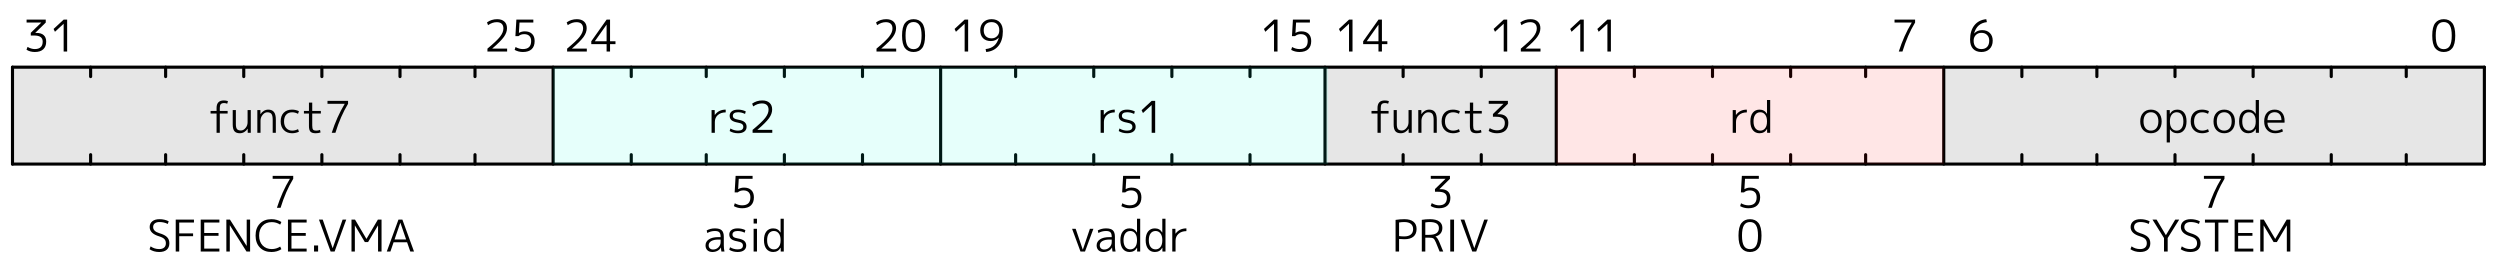 <svg width="800" height="84" viewBox="0 0 800 84" fill="none" xmlns="http://www.w3.org/2000/svg">
<g clip-path="url(#clip0_1_309)">
<path d="M4 21.5H795" stroke="black" stroke-linecap="round"/>
<path d="M4 21.5V52.5" stroke="black" stroke-linecap="round"/>
<path d="M4 52.5H795" stroke="black" stroke-linecap="round"/>
<path d="M795 21.5V52.5" stroke="black" stroke-linecap="round"/>
<path d="M770 21.5V24.5" stroke="black" stroke-linecap="round"/>
<path d="M770 52.5V49.5" stroke="black" stroke-linecap="round"/>
<path d="M746 21.5V24.5" stroke="black" stroke-linecap="round"/>
<path d="M746 52.5V49.5" stroke="black" stroke-linecap="round"/>
<path d="M721 21.5V24.5" stroke="black" stroke-linecap="round"/>
<path d="M721 52.5V49.5" stroke="black" stroke-linecap="round"/>
<path d="M696 21.5V24.5" stroke="black" stroke-linecap="round"/>
<path d="M696 52.5V49.5" stroke="black" stroke-linecap="round"/>
<path d="M671 21.5V24.5" stroke="black" stroke-linecap="round"/>
<path d="M671 52.5V49.5" stroke="black" stroke-linecap="round"/>
<path d="M647 21.5V24.5" stroke="black" stroke-linecap="round"/>
<path d="M647 52.5V49.5" stroke="black" stroke-linecap="round"/>
<path d="M622 21.5V52.5" stroke="black" stroke-linecap="round"/>
<path d="M597 21.5V24.5" stroke="black" stroke-linecap="round"/>
<path d="M597 52.5V49.5" stroke="black" stroke-linecap="round"/>
<path d="M573 21.5V24.5" stroke="black" stroke-linecap="round"/>
<path d="M573 52.5V49.5" stroke="black" stroke-linecap="round"/>
<path d="M548 21.5V24.5" stroke="black" stroke-linecap="round"/>
<path d="M548 52.5V49.5" stroke="black" stroke-linecap="round"/>
<path d="M523 21.5V24.5" stroke="black" stroke-linecap="round"/>
<path d="M523 52.5V49.5" stroke="black" stroke-linecap="round"/>
<path d="M498 21.5V52.5" stroke="black" stroke-linecap="round"/>
<path d="M474 21.5V24.5" stroke="black" stroke-linecap="round"/>
<path d="M474 52.5V49.5" stroke="black" stroke-linecap="round"/>
<path d="M449 21.5V24.5" stroke="black" stroke-linecap="round"/>
<path d="M449 52.5V49.5" stroke="black" stroke-linecap="round"/>
<path d="M424 21.5V52.5" stroke="black" stroke-linecap="round"/>
<path d="M400 21.5V24.5" stroke="black" stroke-linecap="round"/>
<path d="M400 52.5V49.5" stroke="black" stroke-linecap="round"/>
<path d="M375 21.5V24.5" stroke="black" stroke-linecap="round"/>
<path d="M375 52.5V49.5" stroke="black" stroke-linecap="round"/>
<path d="M350 21.5V24.5" stroke="black" stroke-linecap="round"/>
<path d="M350 52.5V49.5" stroke="black" stroke-linecap="round"/>
<path d="M325 21.5V24.5" stroke="black" stroke-linecap="round"/>
<path d="M325 52.5V49.5" stroke="black" stroke-linecap="round"/>
<path d="M301 21.5V52.5" stroke="black" stroke-linecap="round"/>
<path d="M276 21.5V24.5" stroke="black" stroke-linecap="round"/>
<path d="M276 52.5V49.5" stroke="black" stroke-linecap="round"/>
<path d="M251 21.5V24.5" stroke="black" stroke-linecap="round"/>
<path d="M251 52.5V49.5" stroke="black" stroke-linecap="round"/>
<path d="M226 21.5V24.5" stroke="black" stroke-linecap="round"/>
<path d="M226 52.5V49.5" stroke="black" stroke-linecap="round"/>
<path d="M202 21.5V24.5" stroke="black" stroke-linecap="round"/>
<path d="M202 52.5V49.5" stroke="black" stroke-linecap="round"/>
<path d="M177 21.5V52.5" stroke="black" stroke-linecap="round"/>
<path d="M152 21.5V24.5" stroke="black" stroke-linecap="round"/>
<path d="M152 52.5V49.5" stroke="black" stroke-linecap="round"/>
<path d="M128 21.5V24.5" stroke="black" stroke-linecap="round"/>
<path d="M128 52.5V49.5" stroke="black" stroke-linecap="round"/>
<path d="M103 21.5V24.5" stroke="black" stroke-linecap="round"/>
<path d="M103 52.5V49.5" stroke="black" stroke-linecap="round"/>
<path d="M78 21.5V24.5" stroke="black" stroke-linecap="round"/>
<path d="M78 52.5V49.5" stroke="black" stroke-linecap="round"/>
<path d="M53 21.5V24.5" stroke="black" stroke-linecap="round"/>
<path d="M53 52.5V49.5" stroke="black" stroke-linecap="round"/>
<path d="M29 21.5V24.5" stroke="black" stroke-linecap="round"/>
<path d="M29 52.5V49.5" stroke="black" stroke-linecap="round"/>
<path d="M795 21.5H622V52.5H795V21.5Z" fill="black" fill-opacity="0.1"/>
<path d="M622 21.5H498V52.5H622V21.5Z" fill="#FF0000" fill-opacity="0.1"/>
<path d="M498 21.5H424V52.5H498V21.5Z" fill="black" fill-opacity="0.1"/>
<path d="M425 21.5H301V52.5H425V21.5Z" fill="#00FFD5" fill-opacity="0.1"/>
<path d="M301 21.5H177V52.5H301V21.5Z" fill="#00FFD5" fill-opacity="0.1"/>
<path d="M177 21.5H4V52.5H177V21.5Z" fill="black" fill-opacity="0.1"/>
<path d="M779.283 7.358C779.927 6.546 780.833 6.14 781.999 6.14C783.166 6.14 784.071 6.546 784.715 7.358C785.359 8.17 785.681 9.514 785.681 11.39C785.681 13.266 785.359 14.61 784.715 15.422C784.071 16.234 783.166 16.64 781.999 16.64C780.833 16.64 779.927 16.234 779.283 15.422C778.639 14.61 778.317 13.266 778.317 11.39C778.317 9.514 778.639 8.17 779.283 7.358ZM780.067 14.708C780.497 15.389 781.141 15.73 781.999 15.73C782.858 15.73 783.497 15.389 783.917 14.708C784.347 14.017 784.561 12.911 784.561 11.39C784.561 9.869 784.347 8.767 783.917 8.086C783.497 7.395 782.858 7.05 781.999 7.05C781.141 7.05 780.497 7.395 780.067 8.086C779.647 8.767 779.437 9.869 779.437 11.39C779.437 12.911 779.647 14.017 780.067 14.708Z" fill="black"/>
<path d="M634.041 10.508C633.323 10.508 632.73 10.741 632.263 11.208C631.797 11.675 631.563 12.272 631.563 13C631.563 13.868 631.783 14.535 632.221 15.002C632.66 15.469 633.267 15.702 634.041 15.702C634.835 15.702 635.451 15.469 635.889 15.002C636.328 14.535 636.547 13.868 636.547 13C636.547 12.235 636.319 11.628 635.861 11.18C635.413 10.732 634.807 10.508 634.041 10.508ZM634.041 16.64C632.912 16.64 632.025 16.299 631.381 15.618C630.747 14.937 630.429 13.957 630.429 12.678C630.429 10.783 630.887 9.257 631.801 8.1C632.725 6.943 633.995 6.289 635.609 6.14L635.805 7.078C633.659 7.321 632.296 8.529 631.717 10.704L631.731 10.718C632.375 9.999 633.225 9.64 634.279 9.64C635.315 9.64 636.137 9.943 636.743 10.55C637.359 11.147 637.667 11.964 637.667 13C637.667 14.111 637.336 14.997 636.673 15.66C636.011 16.313 635.133 16.64 634.041 16.64Z" fill="black"/>
<path d="M606.251 6.28H612.831V7.218C611.217 9.869 609.868 12.963 608.785 16.5H607.609C608.683 13.121 610.064 10.037 611.753 7.246V7.218H606.251V6.28Z" fill="black"/>
<path d="M505.686 16.5V7.624H505.658L502.9 10.172L502.466 9.262L505.686 6.28H506.806V16.5H505.686ZM514.368 16.5V7.624H514.34L511.582 10.172L511.148 9.262L514.368 6.28H515.488V16.5H514.368Z" fill="black"/>
<path d="M481.186 16.5V7.624H481.158L478.4 10.172L477.966 9.262L481.186 6.28H482.306V16.5H481.186ZM489.63 7.092C488.706 7.092 487.782 7.414 486.858 8.058L486.522 7.162C487.474 6.481 488.557 6.14 489.77 6.14C490.769 6.14 491.543 6.397 492.094 6.91C492.645 7.414 492.92 8.123 492.92 9.038C492.92 9.953 492.589 10.877 491.926 11.81C491.263 12.743 490.022 13.985 488.202 15.534V15.562H492.962V16.5H486.662V15.562C488.65 13.919 489.999 12.641 490.708 11.726C491.417 10.802 491.772 9.934 491.772 9.122C491.772 8.459 491.59 7.955 491.226 7.61C490.862 7.265 490.33 7.092 489.63 7.092Z" fill="black"/>
<path d="M431.686 16.5V7.624H431.658L428.9 10.172L428.466 9.262L431.686 6.28H432.806V16.5H431.686ZM441.11 13.21V7.918H441.082L437.358 13.182V13.21H441.11ZM442.216 13.21H443.952V14.12H442.216V16.5H441.11V14.12H436.21V13.21L441.11 6.28H442.216V13.21Z" fill="black"/>
<path d="M407.686 16.5V7.624H407.658L404.9 10.172L404.466 9.262L407.686 6.28H408.806V16.5H407.686ZM419.168 7.218H414.744L414.548 10.522H414.576C415.127 10.195 415.747 10.032 416.438 10.032C417.437 10.032 418.211 10.303 418.762 10.844C419.313 11.385 419.588 12.151 419.588 13.14C419.588 14.279 419.266 15.147 418.622 15.744C417.987 16.341 417.054 16.64 415.822 16.64C414.87 16.64 413.993 16.416 413.19 15.968L413.47 15.044C414.254 15.483 415.038 15.702 415.822 15.702C417.586 15.702 418.468 14.848 418.468 13.14C418.468 12.421 418.277 11.875 417.894 11.502C417.511 11.119 416.961 10.928 416.242 10.928C415.505 10.928 414.893 11.143 414.408 11.572H413.428L413.736 6.28H419.168V7.218Z" fill="black"/>
<path d="M308.686 16.5V7.624H308.658L305.9 10.172L305.466 9.262L308.686 6.28H309.806V16.5H308.686ZM317.298 6.14C318.437 6.14 319.323 6.481 319.958 7.162C320.593 7.834 320.91 8.791 320.91 10.032C320.91 11.983 320.439 13.532 319.496 14.68C318.563 15.828 317.261 16.481 315.59 16.64L315.394 15.702C316.533 15.581 317.447 15.221 318.138 14.624C318.829 14.017 319.323 13.163 319.622 12.062L319.608 12.048C318.955 12.776 318.105 13.14 317.06 13.14C316.024 13.14 315.198 12.837 314.582 12.23C313.975 11.614 313.672 10.774 313.672 9.71C313.672 8.627 314.003 7.764 314.666 7.12C315.329 6.467 316.206 6.14 317.298 6.14ZM317.298 7.078C316.505 7.078 315.889 7.307 315.45 7.764C315.011 8.221 314.792 8.87 314.792 9.71C314.792 10.513 315.016 11.143 315.464 11.6C315.921 12.048 316.533 12.272 317.298 12.272C318.017 12.272 318.609 12.034 319.076 11.558C319.543 11.082 319.776 10.466 319.776 9.71C319.776 8.879 319.557 8.235 319.118 7.778C318.679 7.311 318.073 7.078 317.298 7.078Z" fill="black"/>
<path d="M283.448 7.092C282.524 7.092 281.6 7.414 280.676 8.058L280.34 7.162C281.292 6.481 282.375 6.14 283.588 6.14C284.587 6.14 285.362 6.397 285.912 6.91C286.463 7.414 286.738 8.123 286.738 9.038C286.738 9.953 286.407 10.877 285.744 11.81C285.082 12.743 283.84 13.985 282.02 15.534V15.562H286.78V16.5H280.48V15.562C282.468 13.919 283.817 12.641 284.526 11.726C285.236 10.802 285.59 9.934 285.59 9.122C285.59 8.459 285.408 7.955 285.044 7.61C284.68 7.265 284.148 7.092 283.448 7.092ZM289.624 7.358C290.268 6.546 291.173 6.14 292.34 6.14C293.507 6.14 294.412 6.546 295.056 7.358C295.7 8.17 296.022 9.514 296.022 11.39C296.022 13.266 295.7 14.61 295.056 15.422C294.412 16.234 293.507 16.64 292.34 16.64C291.173 16.64 290.268 16.234 289.624 15.422C288.98 14.61 288.658 13.266 288.658 11.39C288.658 9.514 288.98 8.17 289.624 7.358ZM290.408 14.708C290.837 15.389 291.481 15.73 292.34 15.73C293.199 15.73 293.838 15.389 294.258 14.708C294.687 14.017 294.902 12.911 294.902 11.39C294.902 9.869 294.687 8.767 294.258 8.086C293.838 7.395 293.199 7.05 292.34 7.05C291.481 7.05 290.837 7.395 290.408 8.086C289.988 8.767 289.778 9.869 289.778 11.39C289.778 12.911 289.988 14.017 290.408 14.708Z" fill="black"/>
<path d="M184.448 7.092C183.524 7.092 182.6 7.414 181.676 8.058L181.34 7.162C182.292 6.481 183.375 6.14 184.588 6.14C185.587 6.14 186.362 6.397 186.912 6.91C187.463 7.414 187.738 8.123 187.738 9.038C187.738 9.953 187.407 10.877 186.744 11.81C186.082 12.743 184.84 13.985 183.02 15.534V15.562H187.78V16.5H181.48V15.562C183.468 13.919 184.817 12.641 185.526 11.726C186.236 10.802 186.59 9.934 186.59 9.122C186.59 8.459 186.408 7.955 186.044 7.61C185.68 7.265 185.148 7.092 184.448 7.092ZM194.11 13.21V7.918H194.082L190.358 13.182V13.21H194.11ZM195.216 13.21H196.952V14.12H195.216V16.5H194.11V14.12H189.21V13.21L194.11 6.28H195.216V13.21Z" fill="black"/>
<path d="M158.948 7.092C158.024 7.092 157.1 7.414 156.176 8.058L155.84 7.162C156.792 6.481 157.875 6.14 159.088 6.14C160.087 6.14 160.862 6.397 161.412 6.91C161.963 7.414 162.238 8.123 162.238 9.038C162.238 9.953 161.907 10.877 161.244 11.81C160.582 12.743 159.34 13.985 157.52 15.534V15.562H162.28V16.5H155.98V15.562C157.968 13.919 159.317 12.641 160.026 11.726C160.736 10.802 161.09 9.934 161.09 9.122C161.09 8.459 160.908 7.955 160.544 7.61C160.18 7.265 159.648 7.092 158.948 7.092ZM170.668 7.218H166.244L166.048 10.522H166.076C166.627 10.195 167.247 10.032 167.938 10.032C168.937 10.032 169.711 10.303 170.262 10.844C170.813 11.385 171.088 12.151 171.088 13.14C171.088 14.279 170.766 15.147 170.122 15.744C169.487 16.341 168.554 16.64 167.322 16.64C166.37 16.64 165.493 16.416 164.69 15.968L164.97 15.044C165.754 15.483 166.538 15.702 167.322 15.702C169.086 15.702 169.968 14.848 169.968 13.14C169.968 12.421 169.777 11.875 169.394 11.502C169.011 11.119 168.461 10.928 167.742 10.928C167.005 10.928 166.393 11.143 165.908 11.572H164.928L165.236 6.28H170.668V7.218Z" fill="black"/>
<path d="M8.508 6.28H14.64V7.218L11.294 10.508V10.536H11.714C12.704 10.536 13.46 10.774 13.982 11.25C14.514 11.726 14.78 12.417 14.78 13.322C14.78 14.386 14.463 15.207 13.828 15.786C13.203 16.355 12.307 16.64 11.14 16.64C10.132 16.64 9.246 16.397 8.48 15.912L8.816 15.002C9.6 15.469 10.375 15.702 11.14 15.702C11.962 15.702 12.587 15.501 13.016 15.1C13.446 14.699 13.66 14.106 13.66 13.322C13.66 12.659 13.436 12.169 12.988 11.852C12.55 11.525 11.845 11.362 10.874 11.362H9.852V10.494L13.198 7.246V7.218H8.508V6.28ZM20.368 16.5V7.624H20.34L17.582 10.172L17.148 9.262L20.368 6.28H21.488V16.5H20.368Z" fill="black"/>
<path d="M690.039 36.704C689.619 36.181 689.041 35.92 688.303 35.92C687.566 35.92 686.983 36.181 686.553 36.704C686.133 37.217 685.923 37.936 685.923 38.86C685.923 39.784 686.133 40.507 686.553 41.03C686.983 41.543 687.566 41.8 688.303 41.8C689.041 41.8 689.619 41.543 690.039 41.03C690.469 40.507 690.683 39.784 690.683 38.86C690.683 37.936 690.469 37.217 690.039 36.704ZM690.795 41.618C690.17 42.299 689.339 42.64 688.303 42.64C687.267 42.64 686.437 42.299 685.811 41.618C685.186 40.937 684.873 40.017 684.873 38.86C684.873 37.703 685.186 36.783 685.811 36.102C686.437 35.421 687.267 35.08 688.303 35.08C689.339 35.08 690.17 35.421 690.795 36.102C691.421 36.783 691.733 37.703 691.733 38.86C691.733 40.017 691.421 40.937 690.795 41.618ZM696.75 42.64C695.695 42.64 694.911 42.215 694.398 41.366H694.37V45.58H693.348V35.22H694.328L694.342 36.452H694.37C694.883 35.537 695.677 35.08 696.75 35.08C697.665 35.08 698.383 35.407 698.906 36.06C699.429 36.704 699.69 37.637 699.69 38.86C699.69 40.055 699.419 40.983 698.878 41.646C698.346 42.309 697.637 42.64 696.75 42.64ZM698.682 38.86C698.682 37.908 698.491 37.18 698.108 36.676C697.735 36.172 697.207 35.92 696.526 35.92C695.882 35.92 695.359 36.172 694.958 36.676C694.566 37.18 694.37 37.875 694.37 38.762V38.958C694.37 39.863 694.571 40.563 694.972 41.058C695.373 41.553 695.891 41.8 696.526 41.8C697.189 41.8 697.711 41.548 698.094 41.044C698.486 40.531 698.682 39.803 698.682 38.86ZM704.702 35.934C703.881 35.934 703.241 36.191 702.784 36.704C702.327 37.208 702.098 37.927 702.098 38.86C702.098 39.756 702.336 40.47 702.812 41.002C703.297 41.534 703.927 41.8 704.702 41.8C705.355 41.8 705.981 41.641 706.578 41.324L706.858 42.15C706.158 42.477 705.425 42.64 704.66 42.64C703.577 42.64 702.7 42.299 702.028 41.618C701.356 40.927 701.02 40.008 701.02 38.86C701.02 37.675 701.342 36.751 701.986 36.088C702.63 35.416 703.521 35.08 704.66 35.08C705.425 35.08 706.158 35.243 706.858 35.57L706.578 36.424C705.953 36.097 705.327 35.934 704.702 35.934ZM713.487 36.704C713.067 36.181 712.488 35.92 711.751 35.92C711.013 35.92 710.43 36.181 710.001 36.704C709.581 37.217 709.371 37.936 709.371 38.86C709.371 39.784 709.581 40.507 710.001 41.03C710.43 41.543 711.013 41.8 711.751 41.8C712.488 41.8 713.067 41.543 713.487 41.03C713.916 40.507 714.131 39.784 714.131 38.86C714.131 37.936 713.916 37.217 713.487 36.704ZM714.243 41.618C713.617 42.299 712.787 42.64 711.751 42.64C710.715 42.64 709.884 42.299 709.259 41.618C708.633 40.937 708.321 40.017 708.321 38.86C708.321 37.703 708.633 36.783 709.259 36.102C709.884 35.421 710.715 35.08 711.751 35.08C712.787 35.08 713.617 35.421 714.243 36.102C714.868 36.783 715.181 37.703 715.181 38.86C715.181 40.017 714.868 40.937 714.243 41.618ZM718.094 36.69C717.711 37.194 717.52 37.917 717.52 38.86C717.52 39.803 717.716 40.531 718.108 41.044C718.5 41.548 719.027 41.8 719.69 41.8C720.325 41.8 720.838 41.553 721.23 41.058C721.631 40.563 721.832 39.863 721.832 38.958V38.762C721.832 37.875 721.631 37.18 721.23 36.676C720.838 36.172 720.325 35.92 719.69 35.92C719.009 35.92 718.477 36.177 718.094 36.69ZM716.512 38.86C716.512 37.637 716.773 36.704 717.296 36.06C717.819 35.407 718.537 35.08 719.452 35.08C720.507 35.08 721.291 35.523 721.804 36.41H721.832V32H722.854V42.5H721.874L721.86 41.268H721.832C721.319 42.183 720.525 42.64 719.452 42.64C718.556 42.64 717.842 42.313 717.31 41.66C716.778 40.997 716.512 40.064 716.512 38.86ZM725.586 39.252C725.604 40.045 725.847 40.671 726.314 41.128C726.78 41.585 727.387 41.814 728.134 41.814C728.852 41.814 729.566 41.627 730.276 41.254L730.556 42.052C729.772 42.444 728.932 42.64 728.036 42.64C726.99 42.64 726.146 42.299 725.502 41.618C724.858 40.937 724.536 40.017 724.536 38.86C724.536 37.684 724.834 36.76 725.432 36.088C726.038 35.416 726.86 35.08 727.896 35.08C728.904 35.08 729.683 35.402 730.234 36.046C730.794 36.681 731.074 37.595 731.074 38.79C731.074 38.911 731.064 39.065 731.046 39.252H725.586ZM725.586 38.44H730.066C730.056 37.628 729.86 37.003 729.478 36.564C729.095 36.125 728.568 35.906 727.896 35.906C727.196 35.906 726.64 36.13 726.23 36.578C725.828 37.017 725.614 37.637 725.586 38.44Z" fill="black"/>
<path d="M554.468 35.22H555.462L555.49 36.774H555.518C556.339 35.645 557.497 35.08 558.99 35.08V35.962C557.954 35.962 557.114 36.247 556.47 36.816C555.835 37.385 555.518 38.123 555.518 39.028V42.5H554.468V35.22ZM561.7 36.69C561.318 37.194 561.126 37.917 561.126 38.86C561.126 39.803 561.322 40.531 561.714 41.044C562.106 41.548 562.634 41.8 563.296 41.8C563.931 41.8 564.444 41.553 564.836 41.058C565.238 40.563 565.438 39.863 565.438 38.958V38.762C565.438 37.875 565.238 37.18 564.836 36.676C564.444 36.172 563.931 35.92 563.296 35.92C562.615 35.92 562.083 36.177 561.7 36.69ZM560.118 38.86C560.118 37.637 560.38 36.704 560.902 36.06C561.425 35.407 562.144 35.08 563.058 35.08C564.113 35.08 564.897 35.523 565.41 36.41H565.438V32H566.46V42.5H565.48L565.466 41.268H565.438C564.925 42.183 564.132 42.64 563.058 42.64C562.162 42.64 561.448 42.313 560.916 41.66C560.384 40.997 560.118 40.064 560.118 38.86Z" fill="black"/>
<path d="M438.883 35.5H440.801V34.562C440.801 32.947 441.576 32.14 443.125 32.14C443.555 32.14 443.993 32.21 444.441 32.35L444.217 33.19C443.872 33.05 443.541 32.98 443.223 32.98C442.719 32.98 442.36 33.101 442.145 33.344C441.94 33.577 441.837 33.983 441.837 34.562V35.5H444.343V36.34H441.837V42.5H440.801V36.34H438.883V35.5ZM446.978 35.22V39.742C446.978 40.489 447.1 41.011 447.342 41.31C447.594 41.609 448.01 41.758 448.588 41.758C449.13 41.758 449.62 41.497 450.058 40.974C450.506 40.451 450.73 39.831 450.73 39.112V35.22H451.752V42.5H450.772L450.758 41.198H450.73C450.45 41.646 450.091 42.001 449.652 42.262C449.223 42.514 448.756 42.64 448.252 42.64C447.468 42.64 446.89 42.421 446.516 41.982C446.152 41.534 445.97 40.82 445.97 39.84V35.22H446.978ZM453.847 35.22H454.827L454.841 36.522H454.869C455.149 36.074 455.504 35.724 455.933 35.472C456.372 35.211 456.843 35.08 457.347 35.08C458.168 35.08 458.775 35.337 459.167 35.85C459.568 36.354 459.769 37.157 459.769 38.258V42.5H458.761V38.342C458.761 37.437 458.63 36.811 458.369 36.466C458.108 36.111 457.66 35.934 457.025 35.934C456.484 35.934 455.989 36.205 455.541 36.746C455.093 37.278 454.869 37.899 454.869 38.608V42.5H453.847V35.22ZM464.996 35.934C464.175 35.934 463.535 36.191 463.078 36.704C462.621 37.208 462.392 37.927 462.392 38.86C462.392 39.756 462.63 40.47 463.106 41.002C463.591 41.534 464.221 41.8 464.996 41.8C465.649 41.8 466.275 41.641 466.872 41.324L467.152 42.15C466.452 42.477 465.719 42.64 464.954 42.64C463.871 42.64 462.994 42.299 462.322 41.618C461.65 40.927 461.314 40.008 461.314 38.86C461.314 37.675 461.636 36.751 462.28 36.088C462.924 35.416 463.815 35.08 464.954 35.08C465.719 35.08 466.452 35.243 467.152 35.57L466.872 36.424C466.247 36.097 465.621 35.934 464.996 35.934ZM471.415 32.84V35.5H474.173V36.34H471.415V40.162C471.415 40.815 471.503 41.254 471.681 41.478C471.858 41.693 472.189 41.8 472.675 41.8C473.104 41.8 473.515 41.721 473.907 41.562L474.075 42.388C473.599 42.556 473.085 42.64 472.535 42.64C471.741 42.64 471.181 42.472 470.855 42.136C470.528 41.791 470.365 41.198 470.365 40.358V36.34H468.755V35.5H470.365V32.84H471.415ZM476.395 32.28H482.527V33.218L479.181 36.508V36.536H479.601C480.59 36.536 481.346 36.774 481.869 37.25C482.401 37.726 482.667 38.417 482.667 39.322C482.667 40.386 482.35 41.207 481.715 41.786C481.09 42.355 480.194 42.64 479.027 42.64C478.019 42.64 477.132 42.397 476.367 41.912L476.703 41.002C477.487 41.469 478.262 41.702 479.027 41.702C479.848 41.702 480.474 41.501 480.903 41.1C481.332 40.699 481.547 40.106 481.547 39.322C481.547 38.659 481.323 38.169 480.875 37.852C480.436 37.525 479.732 37.362 478.761 37.362H477.739V36.494L481.085 33.246V33.218H476.395V32.28Z" fill="black"/>
<path d="M352.201 35.22H353.195L353.223 36.774H353.251C354.073 35.645 355.23 35.08 356.723 35.08V35.962C355.687 35.962 354.847 36.247 354.203 36.816C353.569 37.385 353.251 38.123 353.251 39.028V42.5H352.201V35.22ZM360.68 35.08C361.566 35.08 362.388 35.267 363.144 35.64L362.92 36.466C362.201 36.102 361.454 35.92 360.68 35.92C360.138 35.92 359.723 36.018 359.434 36.214C359.154 36.41 359.014 36.685 359.014 37.04C359.014 37.376 359.135 37.642 359.378 37.838C359.63 38.034 360.082 38.188 360.736 38.3C361.688 38.459 362.369 38.72 362.78 39.084C363.2 39.448 363.41 39.947 363.41 40.582C363.41 41.217 363.167 41.721 362.682 42.094C362.206 42.458 361.538 42.64 360.68 42.64C359.681 42.64 358.785 42.407 357.992 41.94L358.23 41.114C358.995 41.571 359.812 41.8 360.68 41.8C361.221 41.8 361.636 41.697 361.926 41.492C362.215 41.277 362.36 40.974 362.36 40.582C362.36 40.209 362.229 39.919 361.968 39.714C361.716 39.509 361.268 39.35 360.624 39.238C359.7 39.079 359.028 38.827 358.608 38.482C358.197 38.127 357.992 37.647 357.992 37.04C357.992 36.443 358.225 35.967 358.692 35.612C359.168 35.257 359.83 35.08 360.68 35.08ZM368.535 42.5V33.624H368.507L365.749 36.172L365.315 35.262L368.535 32.28H369.655V42.5H368.535Z" fill="black"/>
<path d="M227.701 35.22H228.695L228.723 36.774H228.751C229.573 35.645 230.73 35.08 232.223 35.08V35.962C231.187 35.962 230.347 36.247 229.703 36.816C229.069 37.385 228.751 38.123 228.751 39.028V42.5H227.701V35.22ZM236.18 35.08C237.066 35.08 237.888 35.267 238.644 35.64L238.42 36.466C237.701 36.102 236.954 35.92 236.18 35.92C235.638 35.92 235.223 36.018 234.934 36.214C234.654 36.41 234.514 36.685 234.514 37.04C234.514 37.376 234.635 37.642 234.878 37.838C235.13 38.034 235.582 38.188 236.236 38.3C237.188 38.459 237.869 38.72 238.28 39.084C238.7 39.448 238.91 39.947 238.91 40.582C238.91 41.217 238.667 41.721 238.182 42.094C237.706 42.458 237.038 42.64 236.18 42.64C235.181 42.64 234.285 42.407 233.492 41.94L233.73 41.114C234.495 41.571 235.312 41.8 236.18 41.8C236.721 41.8 237.136 41.697 237.426 41.492C237.715 41.277 237.86 40.974 237.86 40.582C237.86 40.209 237.729 39.919 237.468 39.714C237.216 39.509 236.768 39.35 236.124 39.238C235.2 39.079 234.528 38.827 234.108 38.482C233.697 38.127 233.492 37.647 233.492 37.04C233.492 36.443 233.725 35.967 234.192 35.612C234.668 35.257 235.33 35.08 236.18 35.08ZM243.797 33.092C242.873 33.092 241.949 33.414 241.025 34.058L240.689 33.162C241.641 32.481 242.724 32.14 243.937 32.14C244.936 32.14 245.71 32.397 246.261 32.91C246.812 33.414 247.087 34.123 247.087 35.038C247.087 35.953 246.756 36.877 246.093 37.81C245.43 38.743 244.189 39.985 242.369 41.534V41.562H247.129V42.5H240.829V41.562C242.817 39.919 244.166 38.641 244.875 37.726C245.584 36.802 245.939 35.934 245.939 35.122C245.939 34.459 245.757 33.955 245.393 33.61C245.029 33.265 244.497 33.092 243.797 33.092Z" fill="black"/>
<path d="M67.383 35.5H69.301V34.562C69.301 32.947 70.076 32.14 71.625 32.14C72.055 32.14 72.493 32.21 72.941 32.35L72.717 33.19C72.372 33.05 72.041 32.98 71.723 32.98C71.219 32.98 70.86 33.101 70.645 33.344C70.44 33.577 70.337 33.983 70.337 34.562V35.5H72.843V36.34H70.337V42.5H69.301V36.34H67.383V35.5ZM75.478 35.22V39.742C75.478 40.489 75.6 41.011 75.842 41.31C76.094 41.609 76.51 41.758 77.088 41.758C77.63 41.758 78.12 41.497 78.558 40.974C79.006 40.451 79.23 39.831 79.23 39.112V35.22H80.252V42.5H79.272L79.258 41.198H79.23C78.95 41.646 78.591 42.001 78.152 42.262C77.723 42.514 77.256 42.64 76.752 42.64C75.968 42.64 75.39 42.421 75.016 41.982C74.652 41.534 74.47 40.82 74.47 39.84V35.22H75.478ZM82.347 35.22H83.327L83.341 36.522H83.369C83.649 36.074 84.004 35.724 84.433 35.472C84.871 35.211 85.343 35.08 85.847 35.08C86.668 35.08 87.275 35.337 87.667 35.85C88.068 36.354 88.269 37.157 88.269 38.258V42.5H87.261V38.342C87.261 37.437 87.13 36.811 86.869 36.466C86.608 36.111 86.159 35.934 85.525 35.934C84.984 35.934 84.489 36.205 84.041 36.746C83.593 37.278 83.369 37.899 83.369 38.608V42.5H82.347V35.22ZM93.496 35.934C92.675 35.934 92.035 36.191 91.578 36.704C91.121 37.208 90.892 37.927 90.892 38.86C90.892 39.756 91.13 40.47 91.606 41.002C92.091 41.534 92.721 41.8 93.496 41.8C94.149 41.8 94.775 41.641 95.372 41.324L95.652 42.15C94.952 42.477 94.219 42.64 93.454 42.64C92.371 42.64 91.494 42.299 90.822 41.618C90.15 40.927 89.814 40.008 89.814 38.86C89.814 37.675 90.136 36.751 90.78 36.088C91.424 35.416 92.315 35.08 93.454 35.08C94.219 35.08 94.952 35.243 95.652 35.57L95.372 36.424C94.747 36.097 94.121 35.934 93.496 35.934ZM99.915 32.84V35.5H102.673V36.34H99.915V40.162C99.915 40.815 100.003 41.254 100.181 41.478C100.358 41.693 100.689 41.8 101.175 41.8C101.604 41.8 102.015 41.721 102.407 41.562L102.575 42.388C102.099 42.556 101.585 42.64 101.035 42.64C100.241 42.64 99.681 42.472 99.355 42.136C99.028 41.791 98.865 41.198 98.865 40.358V36.34H97.255V35.5H98.865V32.84H99.915ZM104.797 32.28H111.377V33.218C109.762 35.869 108.414 38.963 107.331 42.5H106.155C107.228 39.121 108.61 36.037 110.299 33.246V33.218H104.797V32.28Z" fill="black"/>
<path d="M705.251 56.28H711.831V57.218C710.217 59.869 708.868 62.963 707.785 66.5H706.609C707.683 63.121 709.064 60.037 710.753 57.246V57.218H705.251V56.28Z" fill="black"/>
<path d="M684.933 71.05C684.289 71.05 683.79 71.195 683.435 71.484C683.08 71.764 682.903 72.156 682.903 72.66C682.903 73.565 683.566 74.219 684.891 74.62C686.048 74.956 686.87 75.376 687.355 75.88C687.85 76.384 688.097 77.037 688.097 77.84C688.097 78.745 687.812 79.441 687.243 79.926C686.683 80.402 685.88 80.64 684.835 80.64C683.678 80.64 682.651 80.346 681.755 79.758L682.091 78.834C682.903 79.413 683.818 79.702 684.835 79.702C685.526 79.702 686.053 79.543 686.417 79.226C686.79 78.909 686.977 78.447 686.977 77.84C686.977 77.28 686.818 76.837 686.501 76.51C686.193 76.174 685.647 75.885 684.863 75.642C682.819 75.035 681.797 74.041 681.797 72.66C681.797 71.895 682.072 71.283 682.623 70.826C683.183 70.369 683.953 70.14 684.933 70.14C685.988 70.14 686.968 70.359 687.873 70.798L687.593 71.666C686.781 71.255 685.894 71.05 684.933 71.05ZM690.116 70.28L693.07 75.236H693.098L696.066 70.28H697.34L693.658 76.174V80.5H692.482V76.174L688.8 70.28H690.116ZM701.011 71.05C700.367 71.05 699.868 71.195 699.513 71.484C699.158 71.764 698.981 72.156 698.981 72.66C698.981 73.565 699.644 74.219 700.969 74.62C702.126 74.956 702.948 75.376 703.433 75.88C703.928 76.384 704.175 77.037 704.175 77.84C704.175 78.745 703.89 79.441 703.321 79.926C702.761 80.402 701.958 80.64 700.913 80.64C699.756 80.64 698.729 80.346 697.833 79.758L698.169 78.834C698.981 79.413 699.896 79.702 700.913 79.702C701.604 79.702 702.131 79.543 702.495 79.226C702.868 78.909 703.055 78.447 703.055 77.84C703.055 77.28 702.896 76.837 702.579 76.51C702.271 76.174 701.725 75.885 700.941 75.642C698.897 75.035 697.875 74.041 697.875 72.66C697.875 71.895 698.15 71.283 698.701 70.826C699.261 70.369 700.031 70.14 701.011 70.14C702.066 70.14 703.046 70.359 703.951 70.798L703.671 71.666C702.859 71.255 701.972 71.05 701.011 71.05ZM705.585 70.28H713.047V71.232H709.883V80.5H708.763V71.232H705.585V70.28ZM716.202 71.218V74.55H720.78V75.446H716.202V79.562H721.06V80.5H715.082V70.28H721.06V71.218H716.202ZM723.285 80.5V70.28H724.419L728.059 76.44H728.087L731.727 70.28H732.903V80.5H731.783V72.156H731.755L728.591 77.462H727.555L724.391 72.156H724.363V80.5H723.285Z" fill="black"/>
<path d="M562.827 57.218H558.403L558.207 60.522H558.235C558.786 60.195 559.407 60.032 560.097 60.032C561.096 60.032 561.871 60.303 562.421 60.844C562.972 61.385 563.247 62.151 563.247 63.14C563.247 64.279 562.925 65.147 562.281 65.744C561.647 66.341 560.713 66.64 559.481 66.64C558.529 66.64 557.652 66.416 556.849 65.968L557.129 65.044C557.913 65.483 558.697 65.702 559.481 65.702C561.245 65.702 562.127 64.848 562.127 63.14C562.127 62.421 561.936 61.875 561.553 61.502C561.171 61.119 560.62 60.928 559.901 60.928C559.164 60.928 558.553 61.143 558.067 61.572H557.087L557.395 56.28H562.827V57.218Z" fill="black"/>
<path d="M557.283 71.358C557.927 70.546 558.833 70.14 559.999 70.14C561.166 70.14 562.071 70.546 562.715 71.358C563.359 72.17 563.681 73.514 563.681 75.39C563.681 77.266 563.359 78.61 562.715 79.422C562.071 80.234 561.166 80.64 559.999 80.64C558.833 80.64 557.927 80.234 557.283 79.422C556.639 78.61 556.317 77.266 556.317 75.39C556.317 73.514 556.639 72.17 557.283 71.358ZM558.067 78.708C558.497 79.389 559.141 79.73 559.999 79.73C560.858 79.73 561.497 79.389 561.917 78.708C562.347 78.017 562.561 76.911 562.561 75.39C562.561 73.869 562.347 72.767 561.917 72.086C561.497 71.395 560.858 71.05 559.999 71.05C559.141 71.05 558.497 71.395 558.067 72.086C557.647 72.767 557.437 73.869 557.437 75.39C557.437 76.911 557.647 78.017 558.067 78.708Z" fill="black"/>
<path d="M457.849 56.28H463.981V57.218L460.635 60.508V60.536H461.055C462.045 60.536 462.801 60.774 463.323 61.25C463.855 61.726 464.121 62.417 464.121 63.322C464.121 64.386 463.804 65.207 463.169 65.786C462.544 66.355 461.648 66.64 460.481 66.64C459.473 66.64 458.587 66.397 457.821 65.912L458.157 65.002C458.941 65.469 459.716 65.702 460.481 65.702C461.303 65.702 461.928 65.501 462.357 65.1C462.787 64.699 463.001 64.106 463.001 63.322C463.001 62.659 462.777 62.169 462.329 61.852C461.891 61.525 461.186 61.362 460.215 61.362H459.193V60.494L462.539 57.246V57.218H457.849V56.28Z" fill="black"/>
<path d="M446.584 70.364C447.554 70.215 448.502 70.14 449.426 70.14C450.695 70.14 451.656 70.411 452.31 70.952C452.972 71.484 453.304 72.249 453.304 73.248C453.304 74.331 452.972 75.152 452.31 75.712C451.647 76.272 450.686 76.552 449.426 76.552C448.81 76.552 448.236 76.524 447.704 76.468V80.5H446.584V70.364ZM447.704 75.544C448.245 75.619 448.791 75.656 449.342 75.656C450.266 75.656 450.97 75.455 451.456 75.054C451.95 74.653 452.198 74.079 452.198 73.332C452.198 72.585 451.955 72.021 451.47 71.638C450.994 71.246 450.284 71.05 449.342 71.05C448.828 71.05 448.282 71.097 447.704 71.19V75.544ZM454.978 80.5V70.35C455.79 70.21 456.663 70.14 457.596 70.14C458.903 70.14 459.887 70.383 460.55 70.868C461.222 71.344 461.558 72.025 461.558 72.912C461.558 73.621 461.367 74.214 460.984 74.69C460.601 75.166 460.06 75.493 459.36 75.67V75.698C459.78 75.922 460.195 76.529 460.606 77.518L461.838 80.5H460.676L459.472 77.546C459.192 76.874 458.926 76.459 458.674 76.3C458.431 76.132 457.946 76.048 457.218 76.048H456.098V80.5H454.978ZM456.098 75.152H457.218C458.329 75.152 459.145 74.975 459.668 74.62C460.191 74.256 460.452 73.719 460.452 73.01C460.452 71.703 459.467 71.05 457.498 71.05C457.003 71.05 456.537 71.092 456.098 71.176V75.152ZM464.08 80.5V70.28H465.298V80.5H464.08ZM468.593 70.28L471.757 79.394H471.785L474.949 70.28H476.111L472.387 80.5H471.127L467.389 70.28H468.593Z" fill="black"/>
<path d="M364.827 57.218H360.403L360.207 60.522H360.235C360.786 60.195 361.407 60.032 362.097 60.032C363.096 60.032 363.871 60.303 364.421 60.844C364.972 61.385 365.247 62.151 365.247 63.14C365.247 64.279 364.925 65.147 364.281 65.744C363.647 66.341 362.713 66.64 361.481 66.64C360.529 66.64 359.652 66.416 358.849 65.968L359.129 65.044C359.913 65.483 360.697 65.702 361.481 65.702C363.245 65.702 364.127 64.848 364.127 63.14C364.127 62.421 363.936 61.875 363.553 61.502C363.171 61.119 362.62 60.928 361.901 60.928C361.164 60.928 360.553 61.143 360.067 61.572H359.087L359.395 56.28H364.827V57.218Z" fill="black"/>
<path d="M344.216 73.22L346.484 79.87H346.512L348.766 73.22H349.886L347.198 80.5H345.756L343.068 73.22H344.216ZM353.931 73.08C354.948 73.08 355.676 73.29 356.115 73.71C356.553 74.13 356.773 74.821 356.773 75.782V78.54C356.773 79.203 356.843 79.856 356.983 80.5H356.003C355.928 80.136 355.881 79.707 355.863 79.212H355.835C355.583 79.66 355.219 80.01 354.743 80.262C354.267 80.514 353.73 80.64 353.133 80.64C352.461 80.64 351.924 80.453 351.523 80.08C351.121 79.697 350.921 79.184 350.921 78.54C350.921 77.728 351.275 77.084 351.985 76.608C352.694 76.123 353.702 75.88 355.009 75.88H355.751V75.81C355.751 75.101 355.615 74.611 355.345 74.34C355.083 74.06 354.612 73.92 353.931 73.92C353.053 73.92 352.237 74.135 351.481 74.564L351.299 73.738C352.101 73.299 352.979 73.08 353.931 73.08ZM351.929 78.498C351.929 78.918 352.059 79.249 352.321 79.492C352.582 79.725 352.932 79.842 353.371 79.842C354.015 79.842 354.57 79.613 355.037 79.156C355.513 78.689 355.751 78.12 355.751 77.448V76.664H355.009C354.029 76.664 353.268 76.832 352.727 77.168C352.195 77.495 351.929 77.938 351.929 78.498ZM360.103 74.69C359.72 75.194 359.529 75.917 359.529 76.86C359.529 77.803 359.725 78.531 360.117 79.044C360.509 79.548 361.036 79.8 361.699 79.8C362.333 79.8 362.847 79.553 363.239 79.058C363.64 78.563 363.841 77.863 363.841 76.958V76.762C363.841 75.875 363.64 75.18 363.239 74.676C362.847 74.172 362.333 73.92 361.699 73.92C361.017 73.92 360.485 74.177 360.103 74.69ZM358.521 76.86C358.521 75.637 358.782 74.704 359.305 74.06C359.827 73.407 360.546 73.08 361.461 73.08C362.515 73.08 363.299 73.523 363.813 74.41H363.841V70H364.863V80.5H363.883L363.869 79.268H363.841C363.327 80.183 362.534 80.64 361.461 80.64C360.565 80.64 359.851 80.313 359.319 79.66C358.787 78.997 358.521 78.064 358.521 76.86ZM368.196 74.69C367.814 75.194 367.622 75.917 367.622 76.86C367.622 77.803 367.818 78.531 368.21 79.044C368.602 79.548 369.13 79.8 369.792 79.8C370.427 79.8 370.94 79.553 371.332 79.058C371.734 78.563 371.934 77.863 371.934 76.958V76.762C371.934 75.875 371.734 75.18 371.332 74.676C370.94 74.172 370.427 73.92 369.792 73.92C369.111 73.92 368.579 74.177 368.196 74.69ZM366.614 76.86C366.614 75.637 366.876 74.704 367.398 74.06C367.921 73.407 368.64 73.08 369.554 73.08C370.609 73.08 371.393 73.523 371.906 74.41H371.934V70H372.956V80.5H371.976L371.962 79.268H371.934C371.421 80.183 370.628 80.64 369.554 80.64C368.658 80.64 367.944 80.313 367.412 79.66C366.88 78.997 366.614 78.064 366.614 76.86ZM375.128 73.22H376.122L376.15 74.774H376.178C376.999 73.645 378.157 73.08 379.65 73.08V73.962C378.614 73.962 377.774 74.247 377.13 74.816C376.495 75.385 376.178 76.123 376.178 77.028V80.5H375.128V73.22Z" fill="black"/>
<path d="M240.827 57.218H236.403L236.207 60.522H236.235C236.786 60.195 237.407 60.032 238.097 60.032C239.096 60.032 239.871 60.303 240.421 60.844C240.972 61.385 241.247 62.151 241.247 63.14C241.247 64.279 240.925 65.147 240.281 65.744C239.647 66.341 238.713 66.64 237.481 66.64C236.529 66.64 235.652 66.416 234.849 65.968L235.129 65.044C235.913 65.483 236.697 65.702 237.481 65.702C239.245 65.702 240.127 64.848 240.127 63.14C240.127 62.421 239.936 61.875 239.553 61.502C239.171 61.119 238.62 60.928 237.901 60.928C237.164 60.928 236.553 61.143 236.067 61.572H235.087L235.395 56.28H240.827V57.218Z" fill="black"/>
<path d="M228.777 73.08C229.795 73.08 230.523 73.29 230.961 73.71C231.4 74.13 231.619 74.821 231.619 75.782V78.54C231.619 79.203 231.689 79.856 231.829 80.5H230.849C230.775 80.136 230.728 79.707 230.709 79.212H230.681C230.429 79.66 230.065 80.01 229.589 80.262C229.113 80.514 228.577 80.64 227.979 80.64C227.307 80.64 226.771 80.453 226.369 80.08C225.968 79.697 225.767 79.184 225.767 78.54C225.767 77.728 226.122 77.084 226.831 76.608C227.541 76.123 228.549 75.88 229.855 75.88H230.597V75.81C230.597 75.101 230.462 74.611 230.191 74.34C229.93 74.06 229.459 73.92 228.777 73.92C227.9 73.92 227.083 74.135 226.327 74.564L226.145 73.738C226.948 73.299 227.825 73.08 228.777 73.08ZM226.775 78.498C226.775 78.918 226.906 79.249 227.167 79.492C227.429 79.725 227.779 79.842 228.217 79.842C228.861 79.842 229.417 79.613 229.883 79.156C230.359 78.689 230.597 78.12 230.597 77.448V76.664H229.855C228.875 76.664 228.115 76.832 227.573 77.168C227.041 77.495 226.775 77.938 226.775 78.498ZM236.059 73.08C236.945 73.08 237.767 73.267 238.523 73.64L238.299 74.466C237.58 74.102 236.833 73.92 236.059 73.92C235.517 73.92 235.102 74.018 234.813 74.214C234.533 74.41 234.393 74.685 234.393 75.04C234.393 75.376 234.514 75.642 234.757 75.838C235.009 76.034 235.461 76.188 236.115 76.3C237.067 76.459 237.748 76.72 238.159 77.084C238.579 77.448 238.789 77.947 238.789 78.582C238.789 79.217 238.546 79.721 238.061 80.094C237.585 80.458 236.917 80.64 236.059 80.64C235.06 80.64 234.164 80.407 233.371 79.94L233.609 79.114C234.374 79.571 235.191 79.8 236.059 79.8C236.6 79.8 237.015 79.697 237.305 79.492C237.594 79.277 237.739 78.974 237.739 78.582C237.739 78.209 237.608 77.919 237.347 77.714C237.095 77.509 236.647 77.35 236.003 77.238C235.079 77.079 234.407 76.827 233.987 76.482C233.576 76.127 233.371 75.647 233.371 75.04C233.371 74.443 233.604 73.967 234.071 73.612C234.547 73.257 235.209 73.08 236.059 73.08ZM241.156 71.54V70H242.234V71.54H241.156ZM241.156 80.5V73.22H242.234V80.5H241.156ZM246.051 74.69C245.668 75.194 245.477 75.917 245.477 76.86C245.477 77.803 245.673 78.531 246.065 79.044C246.457 79.548 246.984 79.8 247.647 79.8C248.282 79.8 248.795 79.553 249.187 79.058C249.588 78.563 249.789 77.863 249.789 76.958V76.762C249.789 75.875 249.588 75.18 249.187 74.676C248.795 74.172 248.282 73.92 247.647 73.92C246.966 73.92 246.434 74.177 246.051 74.69ZM244.469 76.86C244.469 75.637 244.73 74.704 245.253 74.06C245.776 73.407 246.494 73.08 247.409 73.08C248.464 73.08 249.248 73.523 249.761 74.41H249.789V70H250.811V80.5H249.831L249.817 79.268H249.789C249.276 80.183 248.482 80.64 247.409 80.64C246.513 80.64 245.799 80.313 245.267 79.66C244.735 78.997 244.469 78.064 244.469 76.86Z" fill="black"/>
<path d="M87.251 56.28H93.831V57.218C92.216 59.869 90.868 62.963 89.785 66.5H88.609C89.683 63.121 91.064 60.037 92.753 57.246V57.218H87.251V56.28Z" fill="black"/>
<path d="M51.034 71.05C50.39 71.05 49.89 71.195 49.536 71.484C49.181 71.764 49.004 72.156 49.004 72.66C49.004 73.565 49.666 74.219 50.992 74.62C52.149 74.956 52.97 75.376 53.456 75.88C53.95 76.384 54.198 77.037 54.198 77.84C54.198 78.745 53.913 79.441 53.344 79.926C52.784 80.402 51.981 80.64 50.936 80.64C49.778 80.64 48.752 80.346 47.856 79.758L48.192 78.834C49.004 79.413 49.918 79.702 50.936 79.702C51.626 79.702 52.154 79.543 52.518 79.226C52.891 78.909 53.078 78.447 53.078 77.84C53.078 77.28 52.919 76.837 52.602 76.51C52.294 76.174 51.748 75.885 50.964 75.642C48.92 75.035 47.898 74.041 47.898 72.66C47.898 71.895 48.173 71.283 48.724 70.826C49.284 70.369 50.054 70.14 51.034 70.14C52.088 70.14 53.068 70.359 53.974 70.798L53.694 71.666C52.882 71.255 51.995 71.05 51.034 71.05ZM62.069 71.218H57.351V74.69H61.789V75.586H57.351V80.5H56.231V70.28H62.069V71.218ZM65.349 71.218V74.55H69.927V75.446H65.349V79.562H70.207V80.5H64.229V70.28H70.207V71.218H65.349ZM72.432 80.5V70.28H73.594L78.914 78.68H78.942V70.28H80.034V80.5H78.886L73.566 72.1H73.538V80.5H72.432ZM86.963 71.078C85.731 71.078 84.746 71.47 84.009 72.254C83.281 73.029 82.917 74.074 82.917 75.39C82.917 76.706 83.29 77.756 84.037 78.54C84.793 79.315 85.768 79.702 86.963 79.702C87.933 79.702 88.834 79.436 89.665 78.904L90.043 79.744C89.128 80.341 88.069 80.64 86.865 80.64C85.325 80.64 84.093 80.164 83.169 79.212C82.245 78.26 81.783 76.986 81.783 75.39C81.783 73.775 82.24 72.497 83.155 71.554C84.069 70.611 85.306 70.14 86.865 70.14C88.069 70.14 89.128 70.439 90.043 71.036L89.665 71.876C88.843 71.344 87.943 71.078 86.963 71.078ZM93.267 71.218V74.55H97.845V75.446H93.267V79.562H98.125V80.5H92.147V70.28H98.125V71.218H93.267ZM100.49 80.5V78.54H101.792V80.5H100.49ZM103.274 70.28L106.438 79.394H106.466L109.63 70.28H110.792L107.068 80.5H105.808L102.07 70.28H103.274ZM112.477 80.5V70.28H113.611L117.251 76.44H117.279L120.919 70.28H122.095V80.5H120.975V72.156H120.947L117.783 77.462H116.747L113.583 72.156H113.555V80.5H112.477ZM123.767 80.5L127.505 70.28H128.765L132.489 80.5H131.299L130.263 77.518H125.951L124.929 80.5H123.767ZM126.259 76.622H129.955L128.121 71.288H128.093L126.259 76.622Z" fill="black"/>
</g>
<defs>
<clipPath id="clip0_1_309">
<rect width="800" height="84" fill="white"/>
</clipPath>
</defs>
</svg>
